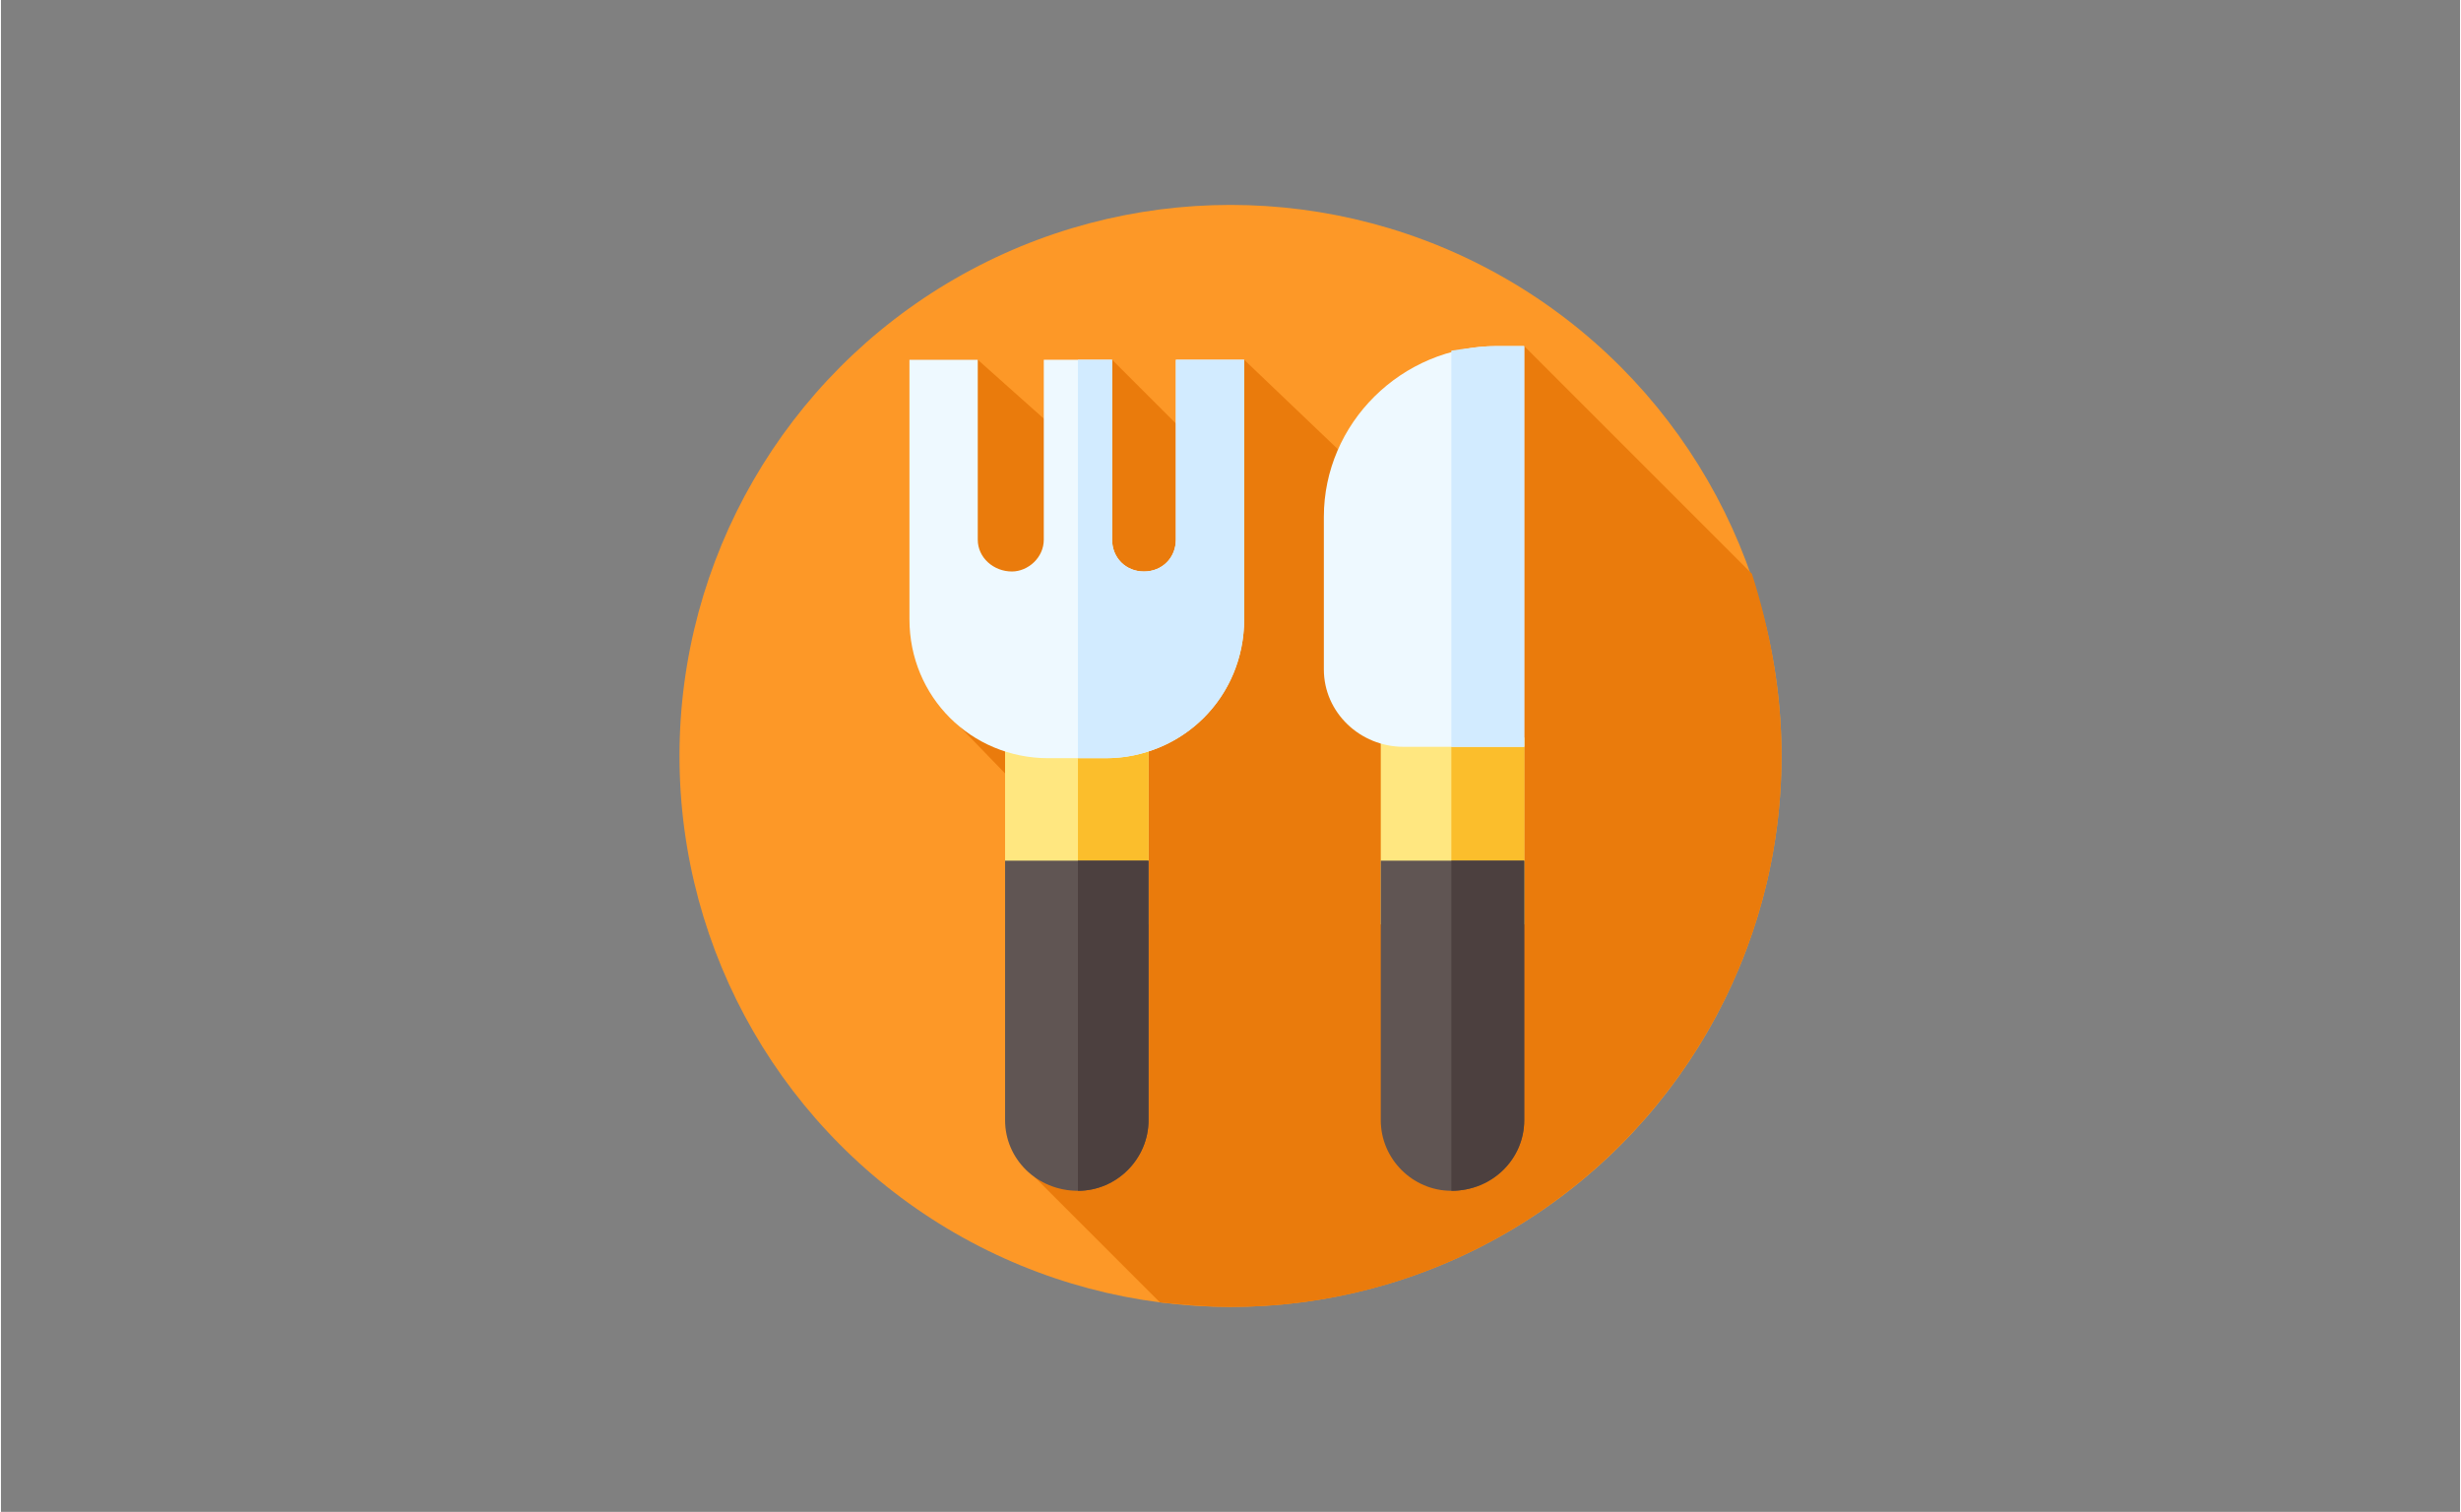 <?xml version="1.0" encoding="UTF-8"?>
<!DOCTYPE svg PUBLIC "-//W3C//DTD SVG 1.1//EN" "http://www.w3.org/Graphics/SVG/1.1/DTD/svg11.dtd">
<!-- Creator: CorelDRAW 2019 (64-Bit) -->
<svg xmlns="http://www.w3.org/2000/svg" xml:space="preserve" width="293px" height="180px" version="1.1" style="shape-rendering:geometricPrecision; text-rendering:geometricPrecision; image-rendering:optimizeQuality; fill-rule:evenodd; clip-rule:evenodd"
viewBox="0 0 10.8 6.64"
 xmlns:xlink="http://www.w3.org/1999/xlink"
 enable-background="new 0 0 512 512">
 <rect x="0" y="0" width="10.8" height="6.64" fill="#808080" stroke="none"/>
 <defs>
  <style type="text/css">
   <![CDATA[
    .fil0 {fill:none}
    .fil6 {fill:#4C403F}
    .fil5 {fill:#605553}
    .fil8 {fill:#D2EBFF}
    .fil2 {fill:#EA7B0C}
    .fil7 {fill:#EEF9FF}
    .fil4 {fill:#FBBE2C}
    .fil1 {fill:#FD9827}
    .fil3 {fill:#FFE780}
   ]]>
  </style>
 </defs>
 <g id="Layer_x0020_1">
  <rect class="fil0" width="10.8" height="6.64"/>
  <g id="resturant.svg">
   <g>
    <g id="XMLID_117_">
     <g id="XMLID_118_">
      <g id="XMLID_119_">
       <g id="XMLID_120_">
        <g id="XMLID_121_">
         <g id="XMLID_122_">
          <g id="XMLID_123_">
           <g id="XMLID_124_">
            <g id="XMLID_125_">
             <g id="XMLID_126_">
              <g id="XMLID_127_">
               <g id="XMLID_128_">
                <g id="XMLID_129_">
                 <g id="XMLID_130_">
                  <circle id="XMLID_131_" class="fil1" cx="5.4" cy="3.32" r="2.42"/>
                 </g>
                </g>
               </g>
              </g>
             </g>
            </g>
           </g>
          </g>
         </g>
        </g>
       </g>
      </g>
     </g>
    </g>
    <path class="fil2" d="M7.82 3.32c0,-0.28 -0.05,-0.55 -0.13,-0.8l-1 -1c0,0 -0.68,0.19 -0.79,0.48l-0.44 -0.42 -0.25 0.33 -0.33 -0.33 -0.22 0.33 -0.37 -0.33 -0.3 0 0.32 1.14c0,0.19 -0.11,0.46 -0.11,0.46l0.31 0.32 0.03 1.67 0.55 0.55c0.1,0.01 0.21,0.02 0.31,0.02 1.34,0 2.42,-1.09 2.42,-2.42l0 0z"/>
    <g>
     <g>
      <polygon class="fil3" points="4.41,3.24 5.04,3.24 5.04,4.06 4.41,4.06 "/>
      <polygon class="fil4" points="4.73,3.24 5.04,3.24 5.04,4.06 4.73,4.06 "/>
      <path class="fil5" d="M4.73 5.23c-0.18,0 -0.32,-0.14 -0.32,-0.31l0 -1.14 0.63 0 0 1.14c0,0.17 -0.14,0.31 -0.31,0.31l0 0z"/>
      <polygon class="fil3" points="6.06,3.24 6.69,3.24 6.69,4.06 6.06,4.06 "/>
      <polygon class="fil4" points="6.37,3.24 6.69,3.24 6.69,4.06 6.37,4.06 "/>
      <path class="fil5" d="M6.37 5.23c-0.17,0 -0.31,-0.14 -0.31,-0.31l0 -1.14 0.63 0 0 1.14c0,0.17 -0.14,0.31 -0.32,0.31l0 0z"/>
      <path class="fil6" d="M6.69 3.78l0 1.14c0,0.17 -0.14,0.31 -0.32,0.31l0 -1.45 0.32 0z"/>
      <path class="fil7" d="M6.69 3.28l-0.53 0c-0.19,0 -0.35,-0.15 -0.35,-0.34l0 -0.67c0,-0.41 0.34,-0.75 0.76,-0.75l0.12 0 0 1.76z"/>
      <path class="fil7" d="M5.16 1.58l0 0.79c0,0.08 -0.06,0.14 -0.14,0.14 -0.08,0 -0.14,-0.06 -0.14,-0.14l0 -0.79 -0.3 0 0 0.79c0,0.08 -0.07,0.14 -0.14,0.14 -0.08,0 -0.15,-0.06 -0.15,-0.14l0 -0.79 -0.3 0 0 1.14c0,0.34 0.27,0.61 0.61,0.61l0.25 0c0.34,0 0.61,-0.27 0.61,-0.61l0 -1.14 -0.3 0z"/>
      <path class="fil8" d="M5.46 1.58l0 1.14c0,0.27 -0.17,0.5 -0.42,0.58 -0.06,0.02 -0.12,0.03 -0.19,0.03l-0.12 0 0 -1.75 0.15 0 0 0.79c0,0.08 0.06,0.14 0.14,0.14l0 0c0.08,0 0.14,-0.06 0.14,-0.14l0 -0.79 0.3 0z"/>
     </g>
     <path class="fil6" d="M5.04 3.78l0 1.14c0,0.17 -0.14,0.31 -0.31,0.31l0 -1.45 0.31 0z"/>
     <path class="fil8" d="M6.69 1.52l0 1.76 -0.32 0 0 -1.74c0.07,-0.01 0.13,-0.02 0.2,-0.02l0.12 0z"/>
    </g>
   </g>
  </g>
 </g>
</svg>
